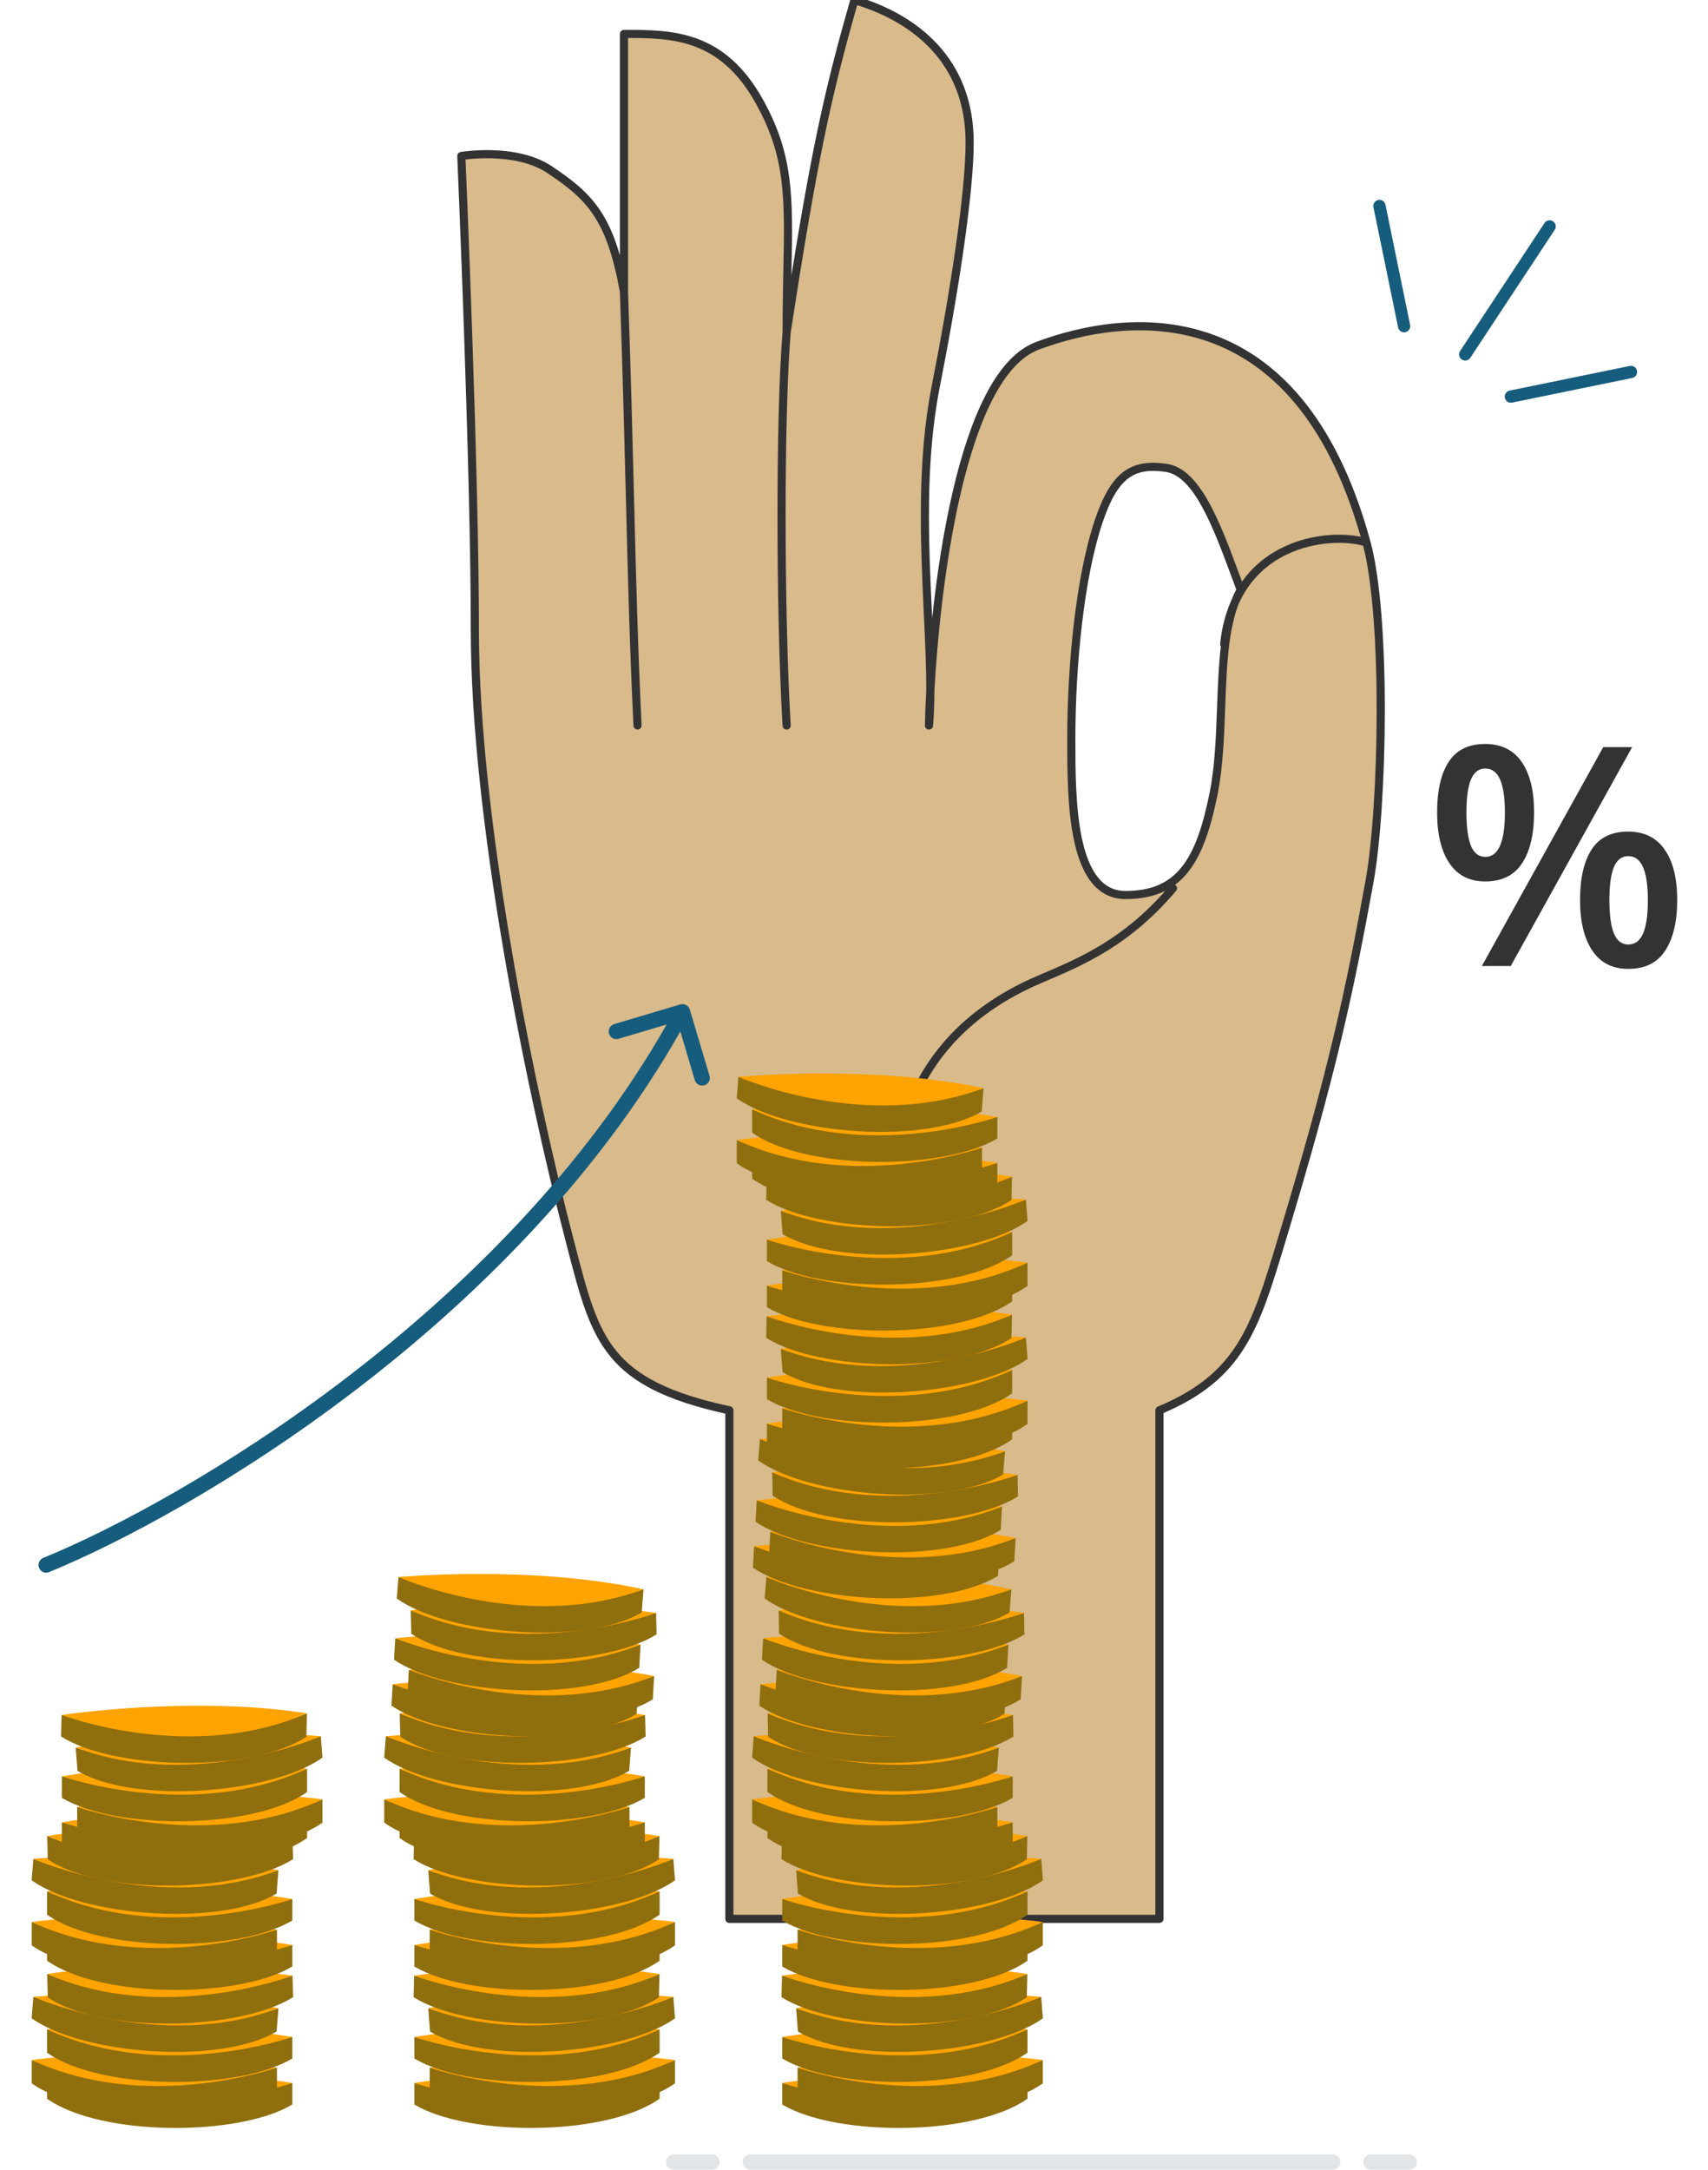 <svg width="126" height="160" viewBox="0 0 126 160" fill="none" xmlns="http://www.w3.org/2000/svg">
<g clip-path="url(#clip0_19798_33522)">
<path fill-rule="evenodd" clip-rule="evenodd" d="M114.565 16.319C114.774 16.457 114.831 16.738 114.693 16.946L108.466 26.384C108.329 26.593 108.048 26.65 107.84 26.513C107.631 26.375 107.574 26.095 107.711 25.886L113.938 16.448C114.076 16.239 114.357 16.182 114.565 16.319Z" fill="#165C7D"/>
<path fill-rule="evenodd" clip-rule="evenodd" d="M101.674 14.746C101.918 14.696 102.157 14.854 102.207 15.098L104.024 23.96C104.074 24.205 103.916 24.444 103.672 24.494C103.427 24.544 103.188 24.386 103.138 24.142L101.321 15.28C101.271 15.035 101.429 14.796 101.674 14.746Z" fill="#165C7D"/>
<path fill-rule="evenodd" clip-rule="evenodd" d="M120.761 27.339C120.711 27.094 120.472 26.937 120.227 26.987L111.365 28.803C111.12 28.853 110.963 29.092 111.013 29.337C111.063 29.582 111.302 29.739 111.547 29.689L120.408 27.873C120.653 27.823 120.811 27.584 120.761 27.339Z" fill="#165C7D"/>
<path fill-rule="evenodd" clip-rule="evenodd" d="M63.031 0.001C67.531 1.334 71.531 4.501 71.531 10.501C71.531 14.253 70.39 21.598 69.031 28.501C67.93 34.097 68.209 40.054 68.45 45.218C68.546 47.266 68.636 49.189 68.632 50.916C69.047 43.458 70.831 27.639 76.531 25.501C83.031 23.064 95.761 21.501 100.807 40.001C102.307 45.501 102.037 59.478 101.031 65.001C99.531 73.235 98.307 79.001 94.531 91.501L94.509 91.575C92.594 97.915 91.508 101.511 85.531 104.001V141.501H53.807V104.001C44.775 102.053 43.946 98.866 42.176 92.059C42.129 91.876 42.08 91.69 42.031 91.501C39.031 80.001 35.032 60.222 35.032 46.501C35.031 34.501 34.031 11.501 34.031 11.501C34.031 11.501 38.031 10.834 40.531 12.501C43.531 14.501 45.031 16.001 46.031 21.501V2.501C49.531 2.501 53.255 2.501 56.031 7.501C58.261 11.518 58.199 14.566 58.088 20.016C58.061 21.351 58.031 22.829 58.031 24.501C60.031 11.501 61.031 7.001 63.031 0.001ZM83.032 66.001C87.032 66.001 88.531 63.501 89.531 58.501C89.923 56.542 90.004 54.329 90.084 52.153C90.206 48.84 90.324 45.614 91.531 43.501C91.437 43.249 91.342 42.994 91.247 42.738C91.216 42.652 91.184 42.566 91.152 42.48C89.772 38.75 88.321 34.828 86.03 34.501C83.528 34.144 82.198 35.001 81.031 38.501C79.676 42.567 79.031 49.001 79.031 54.501C79.031 59.001 79.031 66.001 83.032 66.001Z" fill="#D8BA8B"/>
<path fill-rule="evenodd" clip-rule="evenodd" d="M62.886 -0.262C62.956 -0.3 63.039 -0.309 63.116 -0.286C65.402 0.391 67.58 1.539 69.189 3.299C70.804 5.064 71.831 7.428 71.831 10.501C71.831 14.286 70.683 21.659 69.325 28.559C68.231 34.114 68.507 40.034 68.749 45.204L68.749 45.21C68.755 45.334 68.761 45.457 68.767 45.58C69.087 42.595 69.577 39.251 70.307 36.145C70.915 33.556 71.692 31.119 72.683 29.188C73.669 27.266 74.894 25.794 76.425 25.22C79.706 23.99 84.592 22.966 89.313 24.616C94.054 26.274 98.553 30.602 101.094 39.918C101.095 39.921 101.096 39.924 101.097 39.927C101.858 42.721 102.164 47.623 102.158 52.493C102.152 57.371 101.833 62.267 101.325 65.055C99.824 73.299 98.597 79.076 94.818 91.588L94.785 91.695C93.836 94.837 93.076 97.354 91.796 99.391C90.527 101.412 88.756 102.949 85.83 104.2V141.501C85.83 141.667 85.696 141.801 85.53 141.801H53.806C53.64 141.801 53.506 141.667 53.506 141.501V104.243C49.113 103.269 46.629 101.977 45.036 100.043C43.436 98.101 42.772 95.546 41.899 92.189L41.884 92.131C41.837 91.949 41.789 91.764 41.74 91.577C38.738 80.07 34.731 60.262 34.731 46.501C34.73 40.507 34.481 31.762 34.231 24.512C34.106 20.887 33.981 17.638 33.887 15.294C33.84 14.123 33.801 13.178 33.774 12.525C33.76 12.199 33.749 11.947 33.742 11.775L33.731 11.515C33.731 11.515 33.731 11.514 34.031 11.501C33.981 11.205 33.981 11.205 33.981 11.205L33.983 11.205L33.985 11.205L33.995 11.203L34.032 11.197C34.063 11.193 34.109 11.186 34.168 11.178C34.286 11.163 34.456 11.143 34.668 11.124C35.091 11.087 35.681 11.055 36.352 11.076C37.684 11.118 39.377 11.372 40.697 12.252C42.204 13.257 43.37 14.158 44.28 15.522C44.864 16.398 45.335 17.454 45.73 18.832V2.501C45.73 2.335 45.865 2.201 46.031 2.201H46.054C47.788 2.201 49.639 2.201 51.404 2.844C53.195 3.497 54.873 4.799 56.292 7.356C58.562 11.443 58.498 14.565 58.388 19.989L58.388 20.022C58.386 20.123 58.383 20.226 58.381 20.328C59.976 10.388 60.965 6.136 62.742 -0.081C62.764 -0.158 62.816 -0.223 62.886 -0.262ZM57.73 24.489C57.731 22.819 57.761 21.342 57.788 20.011C57.898 14.556 57.954 11.584 55.768 7.647C54.411 5.203 52.84 4.006 51.199 3.408C49.636 2.838 47.988 2.803 46.331 2.801V21.496C46.545 27.73 46.668 32.577 46.778 36.912C46.923 42.66 47.045 47.505 47.33 53.487C47.338 53.652 47.21 53.793 47.045 53.801C46.879 53.809 46.739 53.681 46.731 53.515C46.446 47.527 46.323 42.676 46.178 36.928L46.178 36.927C46.068 32.597 45.946 27.756 45.731 21.533C45.235 18.814 44.621 17.115 43.781 15.855C42.94 14.594 41.856 13.746 40.364 12.751C39.184 11.964 37.626 11.717 36.333 11.676C35.692 11.656 35.126 11.686 34.721 11.722C34.571 11.735 34.443 11.749 34.342 11.761C34.349 11.932 34.36 12.181 34.373 12.5C34.401 13.153 34.44 14.098 34.486 15.27C34.58 17.615 34.705 20.865 34.83 24.491C35.08 31.741 35.33 40.495 35.331 46.501C35.331 60.183 39.322 79.932 42.321 91.425C42.37 91.614 42.418 91.8 42.466 91.984C43.356 95.407 43.992 97.832 45.499 99.662C46.993 101.476 49.378 102.739 53.869 103.708C54.007 103.738 54.106 103.86 54.106 104.001V141.201H85.23V104.001C85.23 103.88 85.303 103.771 85.415 103.724C88.355 102.499 90.068 101.015 91.288 99.072C92.52 97.111 93.26 94.67 94.221 91.489L94.243 91.414C98.016 78.926 99.237 73.171 100.735 64.947C101.233 62.212 101.552 57.358 101.558 52.492C101.564 47.716 101.267 42.977 100.56 40.242C99.267 39.892 97.022 39.903 94.984 40.86C93.536 41.54 92.188 42.699 91.363 44.563C91.044 45.395 90.837 46.359 90.697 47.416C90.504 48.885 90.444 50.505 90.383 52.164L90.383 52.179C90.303 54.344 90.221 56.577 89.825 58.56C89.323 61.067 88.688 63.004 87.64 64.314C87.353 64.673 87.036 64.983 86.686 65.245C86.699 65.253 86.712 65.262 86.724 65.272C86.85 65.379 86.866 65.569 86.759 65.695C83.375 69.694 79.985 71.14 77.178 72.337L77.174 72.338C77.038 72.396 76.904 72.454 76.771 72.511C71.251 74.876 68.477 78.561 67.237 82.194C65.993 85.84 66.289 89.451 66.941 91.65C66.988 91.808 66.897 91.975 66.738 92.022C66.579 92.07 66.412 91.979 66.365 91.82C65.684 89.519 65.38 85.78 66.669 82.001C67.963 78.209 70.856 74.393 76.535 71.959C76.668 71.902 76.803 71.844 76.939 71.787C79.637 70.636 82.794 69.288 85.975 65.685C85.159 66.097 84.189 66.301 83.031 66.301C81.927 66.301 81.093 65.811 80.481 65.021C79.879 64.243 79.492 63.177 79.237 62.002C78.731 59.658 78.731 56.758 78.731 54.518V54.501C78.731 48.989 79.375 42.517 80.746 38.406C81.334 36.643 81.981 35.481 82.846 34.817C83.728 34.14 84.781 34.02 86.071 34.204C87.373 34.39 88.371 35.579 89.194 37.07C90.027 38.577 90.741 40.507 91.427 42.362L91.528 42.634C91.56 42.72 91.591 42.805 91.623 42.891C92.473 41.693 93.567 40.862 94.729 40.317C96.733 39.376 98.927 39.285 100.378 39.583C97.853 30.749 93.542 26.73 89.115 25.183C84.584 23.599 79.856 24.575 76.636 25.782C75.317 26.277 74.181 27.584 73.217 29.462C72.257 31.332 71.494 33.716 70.891 36.282C69.687 41.408 69.139 47.203 68.931 50.925C68.929 51.849 68.9 52.72 68.829 53.527C68.815 53.688 68.676 53.809 68.515 53.801C68.353 53.792 68.228 53.658 68.231 53.496C68.242 52.837 68.273 51.954 68.331 50.907C68.335 49.192 68.246 47.279 68.15 45.232L68.149 45.216C67.908 40.062 67.627 34.075 68.736 28.443C70.096 21.538 71.231 14.22 71.231 10.501C71.231 7.574 70.257 5.355 68.747 3.704C67.297 2.119 65.34 1.042 63.235 0.378C61.296 7.194 60.298 11.735 58.329 24.536C57.831 30.524 57.831 44.997 58.33 53.484C58.34 53.649 58.214 53.791 58.048 53.801C57.883 53.81 57.741 53.684 57.731 53.519C57.231 45.016 57.23 30.515 57.73 24.489ZM91.201 43.477C91.123 43.266 91.044 43.055 90.965 42.842L90.87 42.585C90.177 40.713 89.478 38.824 88.669 37.36C87.849 35.875 86.976 34.94 85.986 34.798C84.774 34.625 83.912 34.755 83.212 35.293C82.495 35.843 81.894 36.859 81.315 38.596C79.975 42.617 79.331 49.013 79.331 54.501C79.331 56.76 79.332 59.6 79.824 61.875C80.07 63.013 80.433 63.978 80.956 64.653C81.469 65.316 82.135 65.701 83.031 65.701C84.958 65.701 86.239 65.105 87.172 63.939C88.124 62.749 88.738 60.935 89.237 58.442C89.623 56.511 89.704 54.324 89.784 52.142L89.784 52.134C89.84 50.606 89.896 49.081 90.061 47.673C90.021 47.616 90 47.545 90.008 47.47C90.135 46.266 90.415 45.226 90.809 44.333C90.924 44.033 91.054 43.747 91.201 43.477ZM34.031 11.501L33.981 11.205C33.832 11.23 33.724 11.363 33.731 11.514L34.031 11.501Z" fill="#333333"/>
<path fill-rule="evenodd" clip-rule="evenodd" d="M54.781 159.435C54.781 159.123 55.034 158.87 55.347 158.87H98.315C98.627 158.87 98.88 159.123 98.88 159.435C98.88 159.748 98.627 160.001 98.315 160.001H55.347C55.034 160.001 54.781 159.748 54.781 159.435Z" fill="#E1E5E7"/>
<path fill-rule="evenodd" clip-rule="evenodd" d="M100.576 159.435C100.576 159.123 100.829 158.87 101.142 158.87H103.968C104.281 158.87 104.534 159.123 104.534 159.435C104.534 159.748 104.281 160.001 103.968 160.001H101.142C100.829 160.001 100.576 159.748 100.576 159.435Z" fill="#E1E5E7"/>
<path fill-rule="evenodd" clip-rule="evenodd" d="M49.127 159.435C49.127 159.123 49.38 158.87 49.692 158.87H52.519C52.831 158.87 53.085 159.123 53.085 159.435C53.085 159.748 52.831 160.001 52.519 160.001H49.692C49.38 160.001 49.127 159.748 49.127 159.435Z" fill="#E1E5E7"/>
<path d="M109.56 54.862C110.745 54.862 111.644 55.304 112.255 56.187C112.866 57.063 113.171 58.304 113.171 59.909C113.171 61.506 112.877 62.754 112.288 63.652C111.706 64.55 110.797 64.999 109.56 64.999C108.404 64.999 107.525 64.55 106.921 63.652C106.317 62.754 106.016 61.506 106.016 59.909C106.016 58.304 106.299 57.063 106.866 56.187C107.44 55.304 108.338 54.862 109.56 54.862ZM109.571 56.673C109.093 56.673 108.739 56.942 108.511 57.479C108.29 58.017 108.18 58.83 108.18 59.92C108.18 61.002 108.29 61.819 108.511 62.371C108.739 62.916 109.093 63.188 109.571 63.188C110.057 63.188 110.418 62.916 110.653 62.371C110.896 61.826 111.018 61.009 111.018 59.92C111.018 58.838 110.9 58.028 110.664 57.49C110.429 56.946 110.065 56.673 109.571 56.673ZM120.404 55.094L111.448 71.238H109.317L118.273 55.094H120.404ZM120.106 61.322C121.291 61.322 122.189 61.764 122.8 62.647C123.418 63.523 123.728 64.764 123.728 66.368C123.728 67.959 123.433 69.203 122.844 70.101C122.263 70.999 121.35 71.448 120.106 71.448C118.95 71.448 118.07 70.999 117.467 70.101C116.863 69.203 116.561 67.959 116.561 66.368C116.561 64.764 116.845 63.523 117.411 62.647C117.986 61.764 118.884 61.322 120.106 61.322ZM120.117 63.133C119.638 63.133 119.285 63.402 119.057 63.939C118.836 64.477 118.725 65.29 118.725 66.379C118.725 67.462 118.836 68.279 119.057 68.831C119.285 69.376 119.638 69.648 120.117 69.648C120.61 69.648 120.974 69.379 121.21 68.842C121.446 68.297 121.563 67.476 121.563 66.379C121.563 65.297 121.446 64.488 121.21 63.95C120.974 63.405 120.61 63.133 120.117 63.133Z" fill="#333333"/>
<path d="M21.563 155.191C17.605 157.563 7.428 157.563 3.471 154.761V153.04C7.308 154.761 16.474 154.736 21.563 153.605V155.191Z" fill="#8F6E0D"/>
<path d="M3.471 153.04C11.951 151.909 21.563 153.605 21.563 153.605C21.563 153.605 11.951 156.998 3.471 153.04Z" fill="#FFA300"/>
<path d="M20.432 154.06C16.474 156.432 6.297 156.432 2.34 153.63V151.909C6.178 153.63 15.343 153.605 20.432 152.475V154.06Z" fill="#8F6E0D"/>
<path d="M2.34 151.909C10.82 150.778 20.432 152.475 20.432 152.475C20.432 152.475 10.82 155.867 2.34 151.909Z" fill="#FFA300"/>
<path d="M21.563 151.798C17.605 154.17 7.428 154.17 3.471 151.368V149.647C7.308 151.368 16.474 151.344 21.563 150.213V151.798Z" fill="#8F6E0D"/>
<path d="M3.471 149.647C11.951 148.517 21.563 150.213 21.563 150.213C21.563 150.213 11.951 153.605 3.471 149.647Z" fill="#FFA300"/>
<path d="M2.335 148.835C6.097 151.507 16.243 152.295 20.406 149.807L20.539 148.092C16.58 149.51 7.443 148.776 2.458 147.255L2.335 148.835Z" fill="#8F6E0D"/>
<path d="M20.538 148.092C12.171 146.308 2.457 147.254 2.457 147.254C2.457 147.254 11.777 151.381 20.538 148.092Z" fill="#FFA300"/>
<path d="M21.62 147.275C17.722 149.744 7.548 149.994 3.523 147.29L3.48 145.569C7.359 147.195 16.522 146.946 21.581 145.69L21.62 147.275Z" fill="#8F6E0D"/>
<path d="M3.48 145.569C11.931 144.231 21.581 145.69 21.581 145.69C21.581 145.69 12.056 149.317 3.48 145.569Z" fill="#FFA300"/>
<path d="M21.563 145.014C17.605 147.386 7.428 147.386 3.471 144.584V142.863C7.308 144.584 16.474 144.559 21.563 143.429V145.014Z" fill="#8F6E0D"/>
<path d="M3.471 142.863C11.951 141.733 21.563 143.429 21.563 143.429C21.563 143.429 11.951 146.821 3.471 142.863Z" fill="#FFA300"/>
<path d="M20.432 143.883C16.474 146.255 6.297 146.255 2.34 143.453V141.732C6.178 143.453 15.343 143.429 20.432 142.298V143.883Z" fill="#8F6E0D"/>
<path d="M2.34 141.732C10.82 140.602 20.432 142.298 20.432 142.298C20.432 142.298 10.82 145.69 2.34 141.732Z" fill="#FFA300"/>
<path d="M21.563 141.623C17.605 143.995 7.428 143.995 3.471 141.192V139.472C7.308 141.192 16.474 141.168 21.563 140.037V141.623Z" fill="#8F6E0D"/>
<path d="M3.471 139.472C11.951 138.341 21.563 140.037 21.563 140.037C21.563 140.037 11.951 143.429 3.471 139.472Z" fill="#FFA300"/>
<path d="M2.335 138.659C6.097 141.33 16.243 142.118 20.406 139.631L20.539 137.915C16.58 139.333 7.443 138.599 2.458 137.078L2.335 138.659Z" fill="#8F6E0D"/>
<path d="M20.538 137.915C12.171 136.131 2.457 137.078 2.457 137.078C2.457 137.078 11.777 141.204 20.538 137.915Z" fill="#FFA300"/>
<path d="M21.62 137.098C17.722 139.567 7.548 139.817 3.523 137.113L3.48 135.393C7.359 137.019 16.522 136.769 21.581 135.513L21.62 137.098Z" fill="#8F6E0D"/>
<path d="M3.48 135.392C11.931 134.054 21.581 135.513 21.581 135.513C21.581 135.513 12.056 139.141 3.48 135.392Z" fill="#FFA300"/>
<path d="M4.562 135.968C8.52 138.34 18.697 138.34 22.654 135.538V133.817C18.817 135.538 9.651 135.513 4.562 134.383V135.968Z" fill="#8F6E0D"/>
<path d="M22.654 133.817C14.174 132.687 4.562 134.383 4.562 134.383C4.562 134.383 14.174 137.775 22.654 133.817Z" fill="#FFA300"/>
<path d="M5.693 134.837C9.651 137.209 19.828 137.209 23.785 134.407V132.687C19.948 134.407 10.782 134.383 5.693 133.252V134.837Z" fill="#8F6E0D"/>
<path d="M23.785 132.687C15.305 131.556 5.693 133.252 5.693 133.252C5.693 133.252 15.305 136.644 23.785 132.687Z" fill="#FFA300"/>
<path d="M4.562 132.576C8.52 134.948 18.697 134.948 22.654 132.146V130.425C18.817 132.146 9.651 132.121 4.562 130.99V132.576Z" fill="#8F6E0D"/>
<path d="M22.654 130.425C14.174 129.294 4.562 130.99 4.562 130.99C4.562 130.99 14.174 134.382 22.654 130.425Z" fill="#FFA300"/>
<path d="M23.788 129.613C20.026 132.284 9.88 133.072 5.717 130.585L5.584 128.869C9.543 130.288 18.68 129.553 23.665 128.032L23.788 129.613Z" fill="#8F6E0D"/>
<path d="M5.585 128.869C13.952 127.085 23.666 128.032 23.666 128.032C23.666 128.032 14.346 132.158 5.585 128.869Z" fill="#FFA300"/>
<path d="M4.505 128.053C8.403 130.521 18.577 130.771 22.602 128.067L22.645 126.347C18.766 127.973 9.603 127.723 4.544 126.467L4.505 128.053Z" fill="#8F6E0D"/>
<path d="M22.645 126.347C14.194 125.008 4.544 126.467 4.544 126.467C4.544 126.467 14.069 130.095 22.645 126.347Z" fill="#FFA300"/>
<path d="M30.568 155.191C34.526 157.563 44.703 157.563 48.66 154.761V153.04C44.822 154.761 35.657 154.736 30.568 153.605V155.191Z" fill="#8F6E0D"/>
<path d="M48.66 153.04C40.18 151.909 30.568 153.605 30.568 153.605C30.568 153.605 40.18 156.998 48.66 153.04Z" fill="#FFA300"/>
<path d="M31.699 154.06C35.657 156.432 45.833 156.432 49.791 153.63V151.909C45.953 153.63 36.788 153.605 31.699 152.475V154.06Z" fill="#8F6E0D"/>
<path d="M49.791 151.909C41.31 150.778 31.699 152.475 31.699 152.475C31.699 152.475 41.31 155.867 49.791 151.909Z" fill="#FFA300"/>
<path d="M30.568 151.798C34.526 154.17 44.703 154.17 48.66 151.368V149.647C44.822 151.368 35.657 151.344 30.568 150.213V151.798Z" fill="#8F6E0D"/>
<path d="M48.66 149.647C40.18 148.517 30.568 150.213 30.568 150.213C30.568 150.213 40.18 153.605 48.66 149.647Z" fill="#FFA300"/>
<path d="M49.796 148.835C46.034 151.507 35.888 152.295 31.725 149.807L31.592 148.092C35.551 149.51 44.688 148.776 49.673 147.255L49.796 148.835Z" fill="#8F6E0D"/>
<path d="M31.593 148.092C39.96 146.308 49.674 147.254 49.674 147.254C49.674 147.254 40.354 151.381 31.593 148.092Z" fill="#FFA300"/>
<path d="M30.511 147.275C34.409 149.744 44.583 149.994 48.608 147.29L48.65 145.569C44.772 147.195 35.609 146.946 30.55 145.69L30.511 147.275Z" fill="#8F6E0D"/>
<path d="M48.651 145.569C40.2 144.231 30.55 145.69 30.55 145.69C30.55 145.69 40.075 149.317 48.651 145.569Z" fill="#FFA300"/>
<path d="M30.568 145.014C34.526 147.386 44.703 147.386 48.66 144.584V142.863C44.822 144.584 35.657 144.559 30.568 143.429V145.014Z" fill="#8F6E0D"/>
<path d="M48.66 142.863C40.18 141.733 30.568 143.429 30.568 143.429C30.568 143.429 40.18 146.821 48.66 142.863Z" fill="#FFA300"/>
<path d="M31.699 143.883C35.657 146.255 45.833 146.255 49.791 143.453V141.732C45.953 143.453 36.788 143.429 31.699 142.298V143.883Z" fill="#8F6E0D"/>
<path d="M49.791 141.732C41.31 140.602 31.699 142.298 31.699 142.298C31.699 142.298 41.31 145.69 49.791 141.732Z" fill="#FFA300"/>
<path d="M30.568 141.623C34.526 143.995 44.703 143.995 48.66 141.192V139.472C44.822 141.192 35.657 141.168 30.568 140.037V141.623Z" fill="#8F6E0D"/>
<path d="M48.66 139.472C40.18 138.341 30.568 140.037 30.568 140.037C30.568 140.037 40.18 143.429 48.66 139.472Z" fill="#FFA300"/>
<path d="M49.796 138.659C46.034 141.33 35.888 142.118 31.725 139.631L31.592 137.915C35.551 139.333 44.688 138.599 49.673 137.078L49.796 138.659Z" fill="#8F6E0D"/>
<path d="M31.593 137.915C39.96 136.131 49.674 137.078 49.674 137.078C49.674 137.078 40.354 141.204 31.593 137.915Z" fill="#FFA300"/>
<path d="M30.511 137.098C34.409 139.567 44.583 139.817 48.608 137.113L48.65 135.393C44.772 137.019 35.609 136.769 30.55 135.513L30.511 137.098Z" fill="#8F6E0D"/>
<path d="M48.651 135.392C40.2 134.054 30.55 135.513 30.55 135.513C30.55 135.513 40.075 139.141 48.651 135.392Z" fill="#FFA300"/>
<path d="M47.568 135.968C43.611 138.34 33.434 138.34 29.477 135.538V133.817C33.314 135.538 42.48 135.513 47.568 134.383V135.968Z" fill="#8F6E0D"/>
<path d="M29.477 133.817C37.957 132.687 47.568 134.383 47.568 134.383C47.568 134.383 37.957 137.775 29.477 133.817Z" fill="#FFA300"/>
<path d="M46.438 134.837C42.48 137.209 32.303 137.209 28.346 134.407V132.687C32.183 134.407 41.349 134.383 46.438 133.252V134.837Z" fill="#8F6E0D"/>
<path d="M28.346 132.687C36.826 131.556 46.438 133.252 46.438 133.252C46.438 133.252 36.826 136.644 28.346 132.687Z" fill="#FFA300"/>
<path d="M47.568 132.576C43.611 134.948 33.434 134.948 29.477 132.146V130.425C33.314 132.146 42.48 132.121 47.568 130.99V132.576Z" fill="#8F6E0D"/>
<path d="M29.477 130.425C37.957 129.294 47.568 130.99 47.568 130.99C47.568 130.99 37.957 134.382 29.477 130.425Z" fill="#FFA300"/>
<path d="M28.343 129.613C32.105 132.284 42.251 133.072 46.414 130.585L46.547 128.869C42.587 130.288 33.451 129.553 28.465 128.032L28.343 129.613Z" fill="#8F6E0D"/>
<path d="M46.546 128.869C38.178 127.085 28.465 128.032 28.465 128.032C28.465 128.032 37.785 132.158 46.546 128.869Z" fill="#FFA300"/>
<path d="M47.626 128.053C43.727 130.521 33.554 130.771 29.529 128.067L29.486 126.347C33.365 127.973 42.528 127.723 47.587 126.467L47.626 128.053Z" fill="#8F6E0D"/>
<path d="M29.486 126.347C37.936 125.008 47.586 126.467 47.586 126.467C47.586 126.467 38.061 130.095 29.486 126.347Z" fill="#FFA300"/>
<path d="M28.878 125.781C32.695 128.373 42.855 128.949 46.965 126.375L47.062 124.657C43.134 126.158 33.984 125.615 28.968 124.198L28.878 125.781Z" fill="#8F6E0D"/>
<path d="M47.062 124.658C38.659 123.049 28.967 124.198 28.967 124.198C28.967 124.198 38.371 128.129 47.062 124.658Z" fill="#FFA300"/>
<path d="M30.071 124.715C33.888 127.308 44.049 127.884 48.158 125.31L48.256 123.592C44.327 125.093 35.177 124.549 30.161 123.132L30.071 124.715Z" fill="#8F6E0D"/>
<path d="M48.255 123.592C39.852 121.983 30.16 123.133 30.16 123.133C30.16 123.133 39.564 127.063 48.255 123.592Z" fill="#FFA300"/>
<path d="M29.069 122.394C32.886 124.986 43.047 125.562 47.157 122.989L47.254 121.271C43.325 122.771 34.175 122.228 29.159 120.811L29.069 122.394Z" fill="#8F6E0D"/>
<path d="M47.253 121.271C38.85 119.662 29.159 120.811 29.159 120.811C29.159 120.811 38.562 124.742 47.253 121.271Z" fill="#FFA300"/>
<path d="M48.434 120.524C44.526 122.978 34.352 123.19 30.337 120.471L30.301 118.751C34.173 120.391 43.337 120.175 48.401 118.939L48.434 120.524Z" fill="#8F6E0D"/>
<path d="M30.301 118.751C38.756 117.443 48.401 118.939 48.401 118.939C48.401 118.939 38.862 122.531 30.301 118.751Z" fill="#FFA300"/>
<path d="M29.268 117.875C33.02 120.56 43.163 121.385 47.335 118.913L47.475 117.198C43.51 118.602 34.376 117.834 29.396 116.294L29.268 117.875Z" fill="#8F6E0D"/>
<path d="M47.474 117.198C39.113 115.383 29.396 116.294 29.396 116.294C29.396 116.294 38.701 120.455 47.474 117.198Z" fill="#FFA300"/>
<path d="M57.707 155.191C61.665 157.563 71.841 157.563 75.799 154.761V153.04C71.961 154.761 62.795 154.736 57.707 153.605V155.191Z" fill="#8F6E0D"/>
<path d="M75.799 153.04C67.318 151.909 57.707 153.605 57.707 153.605C57.707 153.605 67.318 156.998 75.799 153.04Z" fill="#FFA300"/>
<path d="M58.838 154.06C62.795 156.432 72.972 156.432 76.93 153.63V151.909C73.092 153.63 63.926 153.605 58.838 152.475V154.06Z" fill="#8F6E0D"/>
<path d="M76.93 151.909C68.449 150.778 58.838 152.475 58.838 152.475C58.838 152.475 68.449 155.867 76.93 151.909Z" fill="#FFA300"/>
<path d="M57.707 151.798C61.665 154.17 71.841 154.17 75.799 151.368V149.647C71.961 151.368 62.795 151.344 57.707 150.213V151.798Z" fill="#8F6E0D"/>
<path d="M75.799 149.647C67.318 148.517 57.707 150.213 57.707 150.213C57.707 150.213 67.318 153.605 75.799 149.647Z" fill="#FFA300"/>
<path d="M76.935 148.835C73.172 151.507 63.026 152.295 58.864 149.807L58.73 148.092C62.69 149.51 71.826 148.776 76.812 147.255L76.935 148.835Z" fill="#8F6E0D"/>
<path d="M58.731 148.092C67.099 146.308 76.813 147.254 76.813 147.254C76.813 147.254 67.493 151.381 58.731 148.092Z" fill="#FFA300"/>
<path d="M57.65 147.275C61.548 149.744 71.722 149.994 75.747 147.29L75.789 145.569C71.91 147.195 62.748 146.946 57.689 145.69L57.65 147.275Z" fill="#8F6E0D"/>
<path d="M75.789 145.569C67.339 144.231 57.689 145.69 57.689 145.69C57.689 145.69 67.214 149.317 75.789 145.569Z" fill="#FFA300"/>
<path d="M57.707 145.014C61.665 147.386 71.841 147.386 75.799 144.584V142.863C71.961 144.584 62.795 144.559 57.707 143.429V145.014Z" fill="#8F6E0D"/>
<path d="M75.799 142.863C67.318 141.733 57.707 143.429 57.707 143.429C57.707 143.429 67.318 146.821 75.799 142.863Z" fill="#FFA300"/>
<path d="M58.838 143.883C62.795 146.255 72.972 146.255 76.93 143.453V141.732C73.092 143.453 63.926 143.429 58.838 142.298V143.883Z" fill="#8F6E0D"/>
<path d="M76.93 141.732C68.449 140.602 58.838 142.298 58.838 142.298C58.838 142.298 68.449 145.69 76.93 141.732Z" fill="#FFA300"/>
<path d="M57.707 141.623C61.665 143.995 71.841 143.995 75.799 141.192V139.472C71.961 141.192 62.795 141.168 57.707 140.037V141.623Z" fill="#8F6E0D"/>
<path d="M75.799 139.472C67.318 138.341 57.707 140.037 57.707 140.037C57.707 140.037 67.318 143.429 75.799 139.472Z" fill="#FFA300"/>
<path d="M76.935 138.659C73.172 141.33 63.026 142.118 58.864 139.631L58.73 137.915C62.69 139.333 71.826 138.599 76.812 137.078L76.935 138.659Z" fill="#8F6E0D"/>
<path d="M58.731 137.915C67.099 136.131 76.813 137.078 76.813 137.078C76.813 137.078 67.493 141.204 58.731 137.915Z" fill="#FFA300"/>
<path d="M57.65 137.098C61.548 139.567 71.722 139.817 75.747 137.113L75.789 135.393C71.91 137.019 62.748 136.769 57.689 135.513L57.65 137.098Z" fill="#8F6E0D"/>
<path d="M75.789 135.392C67.339 134.054 57.689 135.513 57.689 135.513C57.689 135.513 67.214 139.141 75.789 135.392Z" fill="#FFA300"/>
<path d="M74.707 135.968C70.749 138.34 60.573 138.34 56.615 135.538V133.817C60.453 135.538 69.619 135.513 74.707 134.383V135.968Z" fill="#8F6E0D"/>
<path d="M56.615 133.817C65.096 132.687 74.707 134.383 74.707 134.383C74.707 134.383 65.096 137.775 56.615 133.817Z" fill="#FFA300"/>
<path d="M73.576 134.837C69.619 137.209 59.442 137.209 55.484 134.407V132.687C59.322 134.407 68.488 134.383 73.576 133.252V134.837Z" fill="#8F6E0D"/>
<path d="M55.484 132.687C63.965 131.556 73.576 133.252 73.576 133.252C73.576 133.252 63.965 136.644 55.484 132.687Z" fill="#FFA300"/>
<path d="M74.707 132.576C70.749 134.948 60.573 134.948 56.615 132.146V130.425C60.453 132.146 69.619 132.121 74.707 130.99V132.576Z" fill="#8F6E0D"/>
<path d="M56.615 130.425C65.096 129.294 74.707 130.99 74.707 130.99C74.707 130.99 65.096 134.382 56.615 130.425Z" fill="#FFA300"/>
<path d="M55.481 129.613C59.243 132.284 69.39 133.072 73.552 130.585L73.686 128.869C69.726 130.288 60.59 129.553 55.604 128.032L55.481 129.613Z" fill="#8F6E0D"/>
<path d="M73.685 128.869C65.317 127.085 55.603 128.032 55.603 128.032C55.603 128.032 64.923 132.158 73.685 128.869Z" fill="#FFA300"/>
<path d="M74.764 128.053C70.866 130.521 60.693 130.771 56.667 128.067L56.625 126.347C60.504 127.973 69.666 127.723 74.725 126.467L74.764 128.053Z" fill="#8F6E0D"/>
<path d="M56.625 126.347C65.075 125.008 74.725 126.467 74.725 126.467C74.725 126.467 65.2 130.095 56.625 126.347Z" fill="#FFA300"/>
<path d="M56.017 125.781C59.834 128.373 69.994 128.949 74.104 126.375L74.201 124.657C70.272 126.158 61.123 125.615 56.106 124.198L56.017 125.781Z" fill="#8F6E0D"/>
<path d="M74.201 124.658C65.798 123.049 56.106 124.198 56.106 124.198C56.106 124.198 65.51 128.129 74.201 124.658Z" fill="#FFA300"/>
<path d="M57.21 124.715C61.027 127.308 71.187 127.884 75.297 125.31L75.394 123.592C71.466 125.093 62.316 124.549 57.3 123.132L57.21 124.715Z" fill="#8F6E0D"/>
<path d="M75.394 123.592C66.991 121.983 57.299 123.133 57.299 123.133C57.299 123.133 66.703 127.063 75.394 123.592Z" fill="#FFA300"/>
<path d="M56.208 122.394C60.025 124.986 70.185 125.562 74.295 122.989L74.393 121.271C70.464 122.771 61.314 122.228 56.298 120.811L56.208 122.394Z" fill="#8F6E0D"/>
<path d="M74.392 121.271C65.989 119.662 56.297 120.811 56.297 120.811C56.297 120.811 65.701 124.742 74.392 121.271Z" fill="#FFA300"/>
<path d="M75.572 120.524C71.665 122.978 61.491 123.19 57.475 120.471L57.44 118.751C61.312 120.391 70.476 120.175 75.539 118.939L75.572 120.524Z" fill="#8F6E0D"/>
<path d="M57.44 118.751C65.895 117.443 75.54 118.939 75.54 118.939C75.54 118.939 66.001 122.531 57.44 118.751Z" fill="#FFA300"/>
<path d="M56.407 117.875C60.159 120.56 70.302 121.385 74.474 118.913L74.613 117.198C70.649 118.602 61.515 117.834 56.535 116.294L56.407 117.875Z" fill="#8F6E0D"/>
<path d="M74.613 117.198C66.252 115.383 56.535 116.294 56.535 116.294C56.535 116.294 65.839 120.455 74.613 117.198Z" fill="#FFA300"/>
<path d="M55.544 115.604C59.361 118.196 69.521 118.772 73.631 116.198L73.728 114.48C69.8 115.981 60.65 115.438 55.634 114.021L55.544 115.604Z" fill="#8F6E0D"/>
<path d="M73.728 114.481C65.325 112.872 55.633 114.021 55.633 114.021C55.633 114.021 65.037 117.952 73.728 114.481Z" fill="#FFA300"/>
<path d="M56.737 114.539C60.554 117.131 70.715 117.707 74.825 115.133L74.922 113.415C70.993 114.916 61.843 114.372 56.827 112.955L56.737 114.539Z" fill="#8F6E0D"/>
<path d="M74.921 113.415C66.518 111.806 56.827 112.956 56.827 112.956C56.827 112.956 66.23 116.887 74.921 113.415Z" fill="#FFA300"/>
<path d="M55.735 112.217C59.552 114.809 69.713 115.385 73.823 112.812L73.92 111.094C69.991 112.595 60.841 112.051 55.825 110.634L55.735 112.217Z" fill="#8F6E0D"/>
<path d="M73.919 111.094C65.516 109.485 55.825 110.635 55.825 110.635C55.825 110.635 65.228 114.565 73.919 111.094Z" fill="#FFA300"/>
<path d="M75.1 110.347C71.192 112.801 61.018 113.014 57.003 110.295L56.967 108.574C60.84 110.215 70.003 109.999 75.067 108.762L75.1 110.347Z" fill="#8F6E0D"/>
<path d="M56.967 108.574C65.422 107.267 75.067 108.762 75.067 108.762C75.067 108.762 65.528 112.354 56.967 108.574Z" fill="#FFA300"/>
<path d="M55.934 107.698C59.686 110.383 69.829 111.209 74.001 108.737L74.141 107.021C70.176 108.425 61.042 107.657 56.062 106.118L55.934 107.698Z" fill="#8F6E0D"/>
<path d="M74.14 107.021C65.779 105.206 56.062 106.117 56.062 106.117C56.062 106.117 65.367 110.278 74.14 107.021Z" fill="#FFA300"/>
<path d="M56.576 106.569C60.534 108.941 70.71 108.941 74.668 106.139V104.418C70.83 106.139 61.664 106.114 56.576 104.983V106.569Z" fill="#8F6E0D"/>
<path d="M74.668 104.418C66.187 103.287 56.576 104.983 56.576 104.983C56.576 104.983 66.187 108.376 74.668 104.418Z" fill="#FFA300"/>
<path d="M57.707 105.438C61.665 107.81 71.841 107.81 75.799 105.008V103.287C71.961 105.008 62.795 104.983 57.707 103.852V105.438Z" fill="#8F6E0D"/>
<path d="M75.799 103.287C67.318 102.156 57.707 103.852 57.707 103.852C57.707 103.852 67.318 107.245 75.799 103.287Z" fill="#FFA300"/>
<path d="M56.576 103.176C60.534 105.548 70.71 105.548 74.668 102.746V101.025C70.83 102.746 61.664 102.722 56.576 101.591V103.176Z" fill="#8F6E0D"/>
<path d="M74.668 101.025C66.187 99.895 56.576 101.591 56.576 101.591C56.576 101.591 66.187 104.983 74.668 101.025Z" fill="#FFA300"/>
<path d="M75.804 100.213C72.042 102.885 61.895 103.673 57.733 101.185L57.6 99.47C61.559 100.888 70.695 100.154 75.681 98.633L75.804 100.213Z" fill="#8F6E0D"/>
<path d="M57.6 99.47C65.968 97.686 75.682 98.632 75.682 98.632C75.682 98.632 66.362 102.759 57.6 99.47Z" fill="#FFA300"/>
<path d="M56.519 98.653C60.417 101.122 70.591 101.372 74.616 98.668L74.658 96.947C70.779 98.573 61.617 98.323 56.558 97.068L56.519 98.653Z" fill="#8F6E0D"/>
<path d="M74.658 96.947C66.208 95.608 56.558 97.068 56.558 97.068C56.558 97.068 66.083 100.695 74.658 96.947Z" fill="#FFA300"/>
<path d="M56.576 96.392C60.534 98.764 70.71 98.764 74.668 95.962V94.241C70.83 95.962 61.664 95.937 56.576 94.807V96.392Z" fill="#8F6E0D"/>
<path d="M74.668 94.241C66.187 93.111 56.576 94.807 56.576 94.807C56.576 94.807 66.187 98.199 74.668 94.241Z" fill="#FFA300"/>
<path d="M57.707 95.261C61.665 97.633 71.841 97.633 75.799 94.831V93.11C71.961 94.831 62.795 94.806 57.707 93.676V95.261Z" fill="#8F6E0D"/>
<path d="M75.799 93.11C67.318 91.98 57.707 93.676 57.707 93.676C57.707 93.676 67.318 97.068 75.799 93.11Z" fill="#FFA300"/>
<path d="M56.576 93.001C60.534 95.373 70.71 95.373 74.668 92.57V90.85C70.83 92.57 61.664 92.546 56.576 91.415V93.001Z" fill="#8F6E0D"/>
<path d="M74.668 90.85C66.187 89.719 56.576 91.415 56.576 91.415C56.576 91.415 66.187 94.807 74.668 90.85Z" fill="#FFA300"/>
<path d="M75.804 90.037C72.042 92.708 61.895 93.496 57.733 91.009L57.6 89.293C61.559 90.711 70.695 89.977 75.681 88.456L75.804 90.037Z" fill="#8F6E0D"/>
<path d="M57.6 89.293C65.968 87.509 75.682 88.456 75.682 88.456C75.682 88.456 66.362 92.582 57.6 89.293Z" fill="#FFA300"/>
<path d="M56.519 88.476C60.417 90.945 70.591 91.195 74.616 88.491L74.658 86.77C70.779 88.397 61.617 88.147 56.558 86.891L56.519 88.476Z" fill="#8F6E0D"/>
<path d="M74.658 86.77C66.208 85.432 56.558 86.891 56.558 86.891C56.558 86.891 66.083 90.519 74.658 86.77Z" fill="#FFA300"/>
<path d="M73.576 87.346C69.619 89.718 59.442 89.718 55.484 86.916V85.195C59.322 86.916 68.488 86.891 73.576 85.761V87.346Z" fill="#8F6E0D"/>
<path d="M55.484 85.195C63.965 84.065 73.576 85.761 73.576 85.761C73.576 85.761 63.965 89.153 55.484 85.195Z" fill="#FFA300"/>
<path d="M72.445 86.215C68.488 88.587 58.311 88.587 54.353 85.785V84.064C58.191 85.785 67.357 85.761 72.445 84.63V86.215Z" fill="#8F6E0D"/>
<path d="M54.353 84.064C62.834 82.934 72.445 84.63 72.445 84.63C72.445 84.63 62.834 88.022 54.353 84.064Z" fill="#FFA300"/>
<path d="M73.576 83.954C69.619 86.326 59.442 86.326 55.484 83.523V81.803C59.322 83.523 68.488 83.499 73.576 82.368V83.954Z" fill="#8F6E0D"/>
<path d="M55.484 81.803C63.965 80.672 73.576 82.368 73.576 82.368C73.576 82.368 63.965 85.76 55.484 81.803Z" fill="#FFA300"/>
<path d="M54.351 80.991C58.113 83.662 68.259 84.45 72.421 81.963L72.555 80.247C68.595 81.665 59.459 80.931 54.473 79.41L54.351 80.991Z" fill="#8F6E0D"/>
<path d="M72.554 80.247C64.186 78.463 54.473 79.41 54.473 79.41C54.473 79.41 63.792 83.536 72.554 80.247Z" fill="#FFA300"/>
<path fill-rule="evenodd" clip-rule="evenodd" d="M50.184 74.069C50.484 73.98 50.799 74.151 50.888 74.45L52.339 79.327C52.428 79.626 52.258 79.941 51.959 80.03C51.659 80.119 51.344 79.949 51.255 79.649L50.188 76.062C37.888 97.725 14.135 111.625 3.619 115.93C3.33 116.048 3 115.909 2.882 115.62C2.763 115.332 2.902 115.001 3.191 114.883C13.58 110.63 37.047 96.878 49.179 75.548L45.63 76.604C45.331 76.694 45.016 76.523 44.927 76.224C44.838 75.924 45.008 75.61 45.308 75.521L50.184 74.069Z" fill="#165C7D"/>
</g>
<defs>
<clipPath id="clip0_19798_33522">
<rect width="124.73" height="160" fill="white" transform="translate(0.723 0.001)"/>
</clipPath>
</defs>
</svg>
